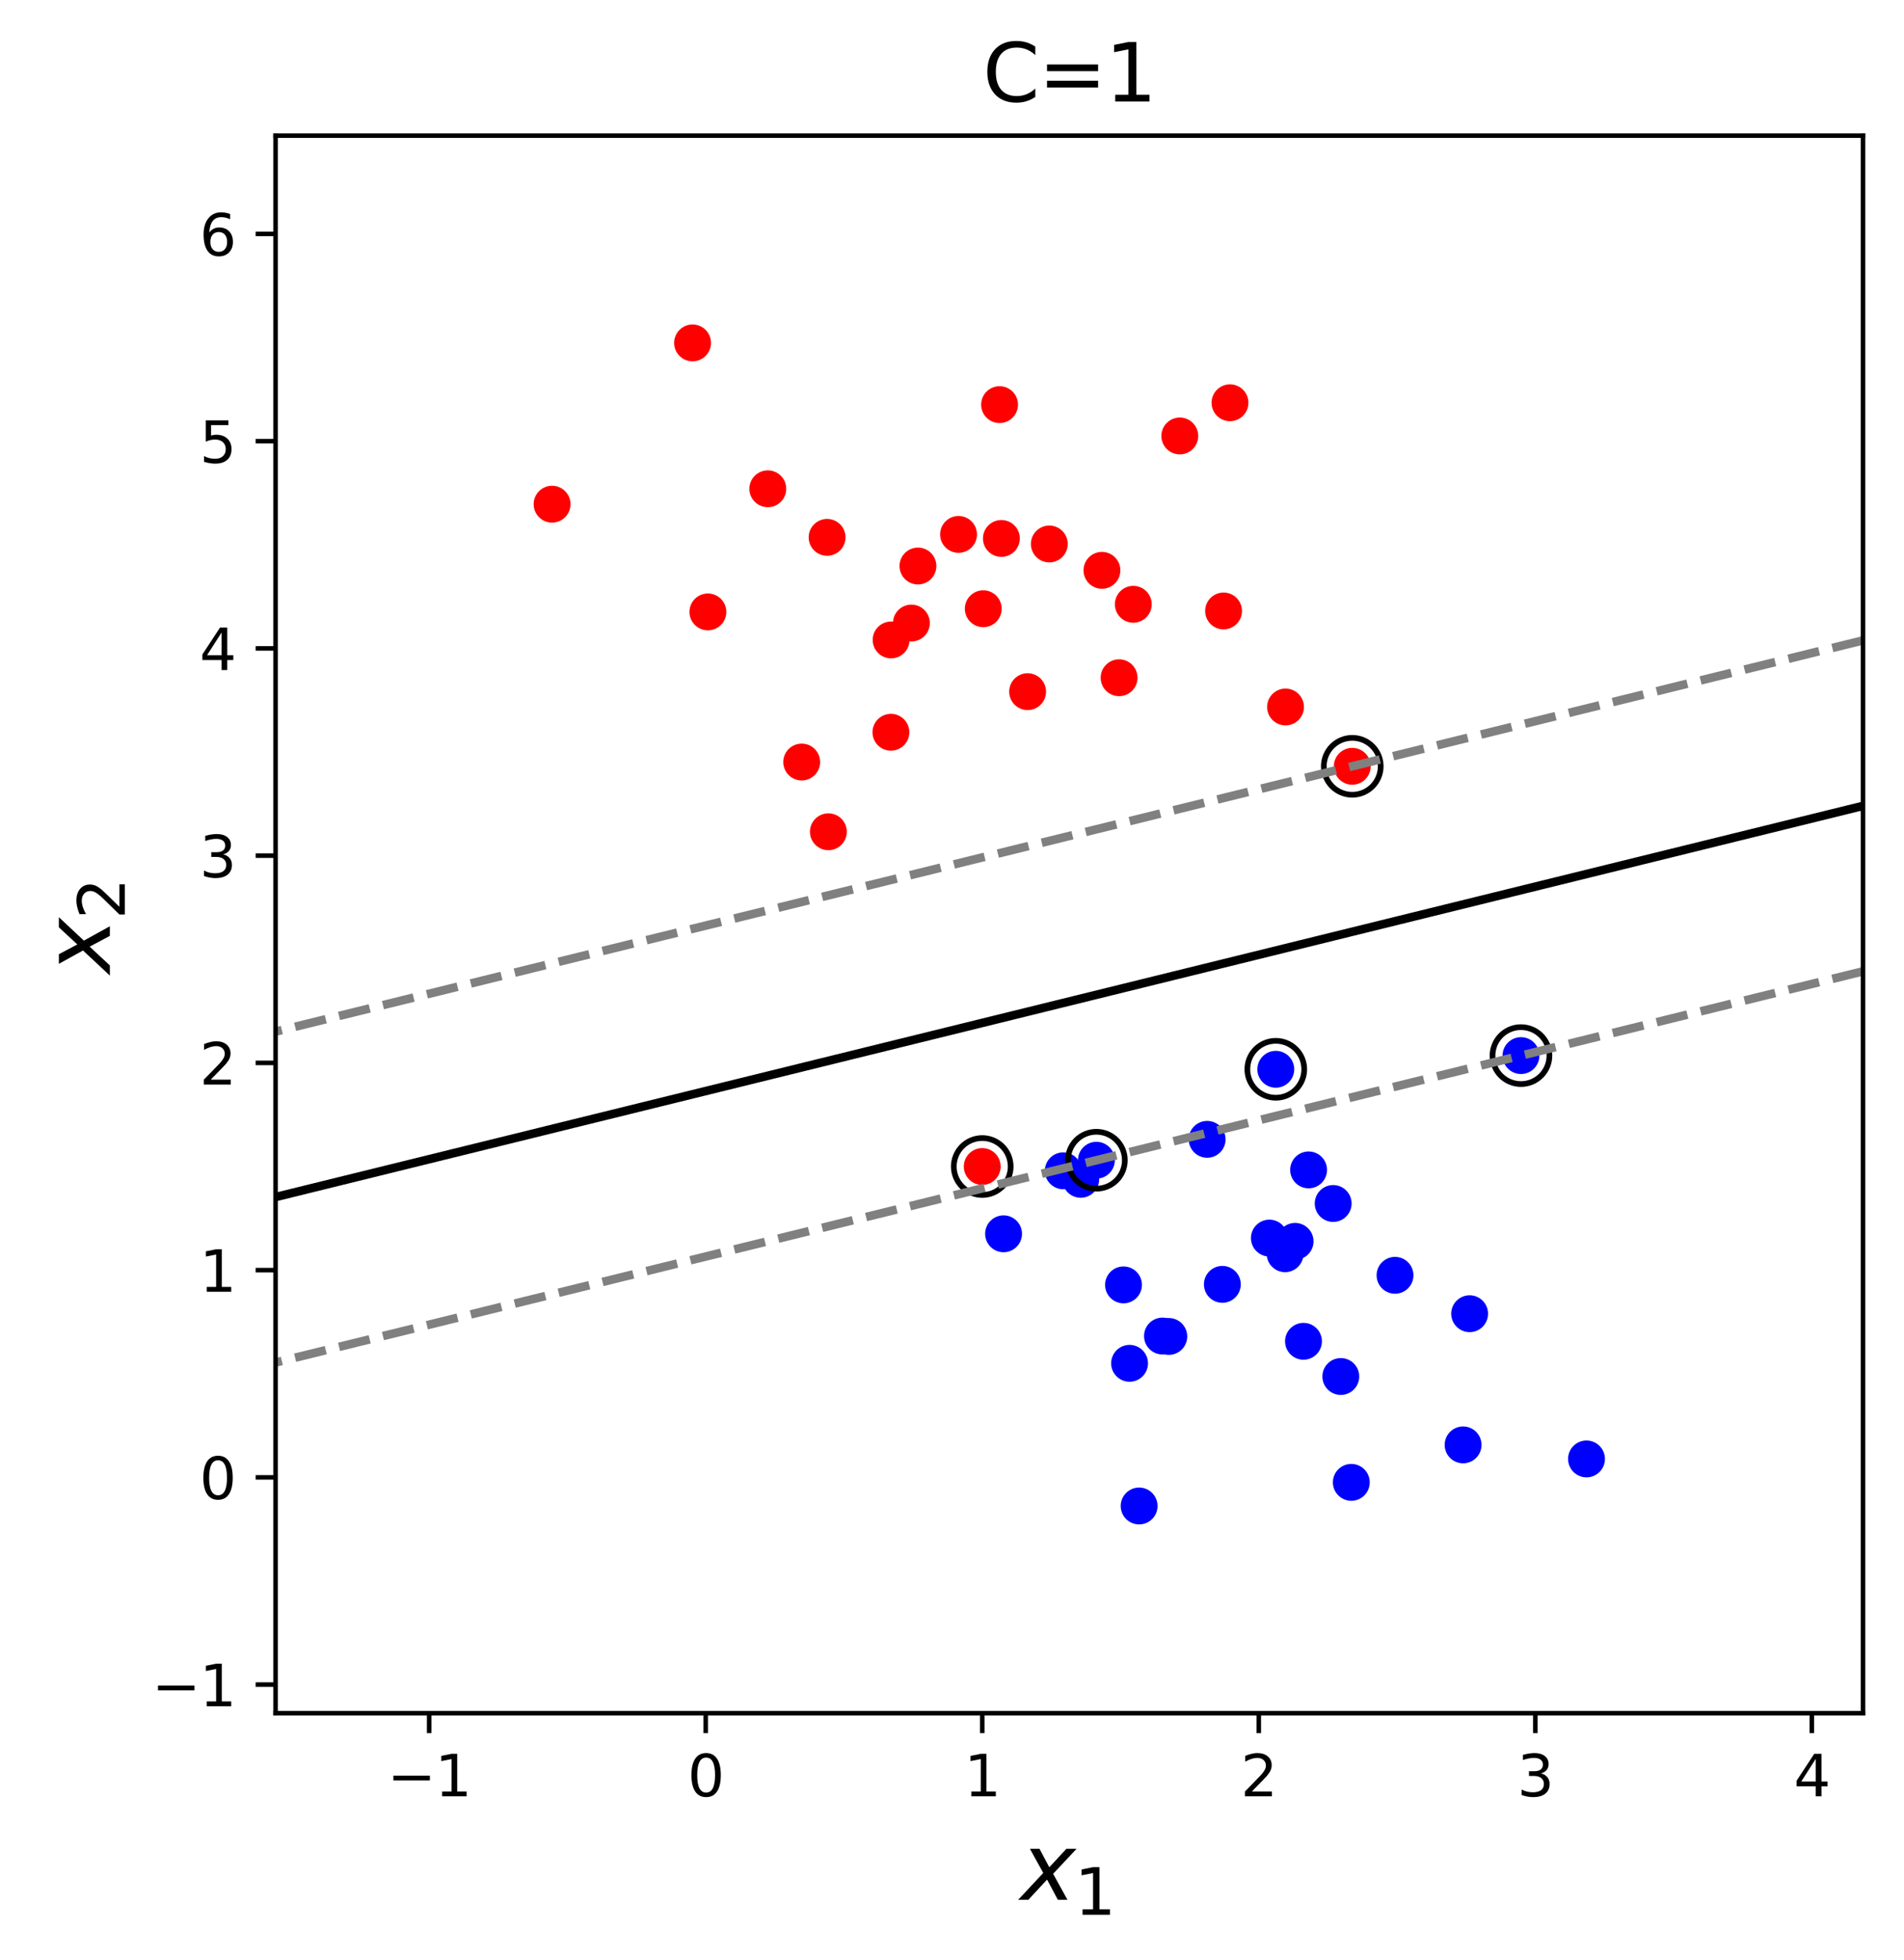 <?xml version="1.0" encoding="utf-8" standalone="no"?>
<!DOCTYPE svg PUBLIC "-//W3C//DTD SVG 1.1//EN"
  "http://www.w3.org/Graphics/SVG/1.1/DTD/svg11.dtd">
<svg xmlns:xlink="http://www.w3.org/1999/xlink" width="334.627pt" height="344.401pt" viewBox="0 0 334.627 344.401" xmlns="http://www.w3.org/2000/svg" version="1.1">
 <defs>
  <style type="text/css">*{stroke-linejoin: round; stroke-linecap: butt}</style>
 </defs>
 <g id="figure_1">
  <g id="patch_1">
   <path d="M 0 344.401 
L 334.627 344.401 
L 334.627 0 
L 0 0 
z
" style="fill: #ffffff"/>
  </g>
  <g id="axes_1">
   <g id="patch_2">
    <path d="M 48.427 301.038 
L 327.427 301.038 
L 327.427 23.838 
L 48.427 23.838 
z
" style="fill: #ffffff"/>
   </g>
   <g id="PathCollection_1">
    <defs>
     <path id="C0_0_5ea28d03dc" d="M 0 2.739 
C 0.726 2.739 1.423 2.45 1.936 1.936 
C 2.45 1.423 2.739 0.726 2.739 -0 
C 2.739 -0.726 2.45 -1.423 1.936 -1.936 
C 1.423 -2.45 0.726 -2.739 0 -2.739 
C -0.726 -2.739 -1.423 -2.45 -1.936 -1.936 
C -2.45 -1.423 -2.739 -0.726 -2.739 0 
C -2.739 0.726 -2.45 1.423 -1.936 1.936 
C -1.423 2.45 -0.726 2.739 0 2.739 
z
"/>
    </defs>
    <g clip-path="url(#p24da66156d)">
     <use xlink:href="#C0_0_5ea28d03dc" x="192.69" y="203.868" style="fill: #0000ff; stroke: #0000ff"/>
    </g>
    <g clip-path="url(#p24da66156d)">
     <use xlink:href="#C0_0_5ea28d03dc" x="212.157" y="200.198" style="fill: #0000ff; stroke: #0000ff"/>
    </g>
    <g clip-path="url(#p24da66156d)">
     <use xlink:href="#C0_0_5ea28d03dc" x="193.666" y="100.216" style="fill: #ff0000; stroke: #ff0000"/>
    </g>
    <g clip-path="url(#p24da66156d)">
     <use xlink:href="#C0_0_5ea28d03dc" x="215.041" y="107.357" style="fill: #ff0000; stroke: #ff0000"/>
    </g>
    <g clip-path="url(#p24da66156d)">
     <use xlink:href="#C0_0_5ea28d03dc" x="225.853" y="220.298" style="fill: #0000ff; stroke: #0000ff"/>
    </g>
    <g clip-path="url(#p24da66156d)">
     <use xlink:href="#C0_0_5ea28d03dc" x="257.139" y="253.886" style="fill: #0000ff; stroke: #0000ff"/>
    </g>
    <g clip-path="url(#p24da66156d)">
     <use xlink:href="#C0_0_5ea28d03dc" x="278.827" y="256.353" style="fill: #0000ff; stroke: #0000ff"/>
    </g>
    <g clip-path="url(#p24da66156d)">
     <use xlink:href="#C0_0_5ea28d03dc" x="224.22" y="187.887" style="fill: #0000ff; stroke: #0000ff"/>
    </g>
    <g clip-path="url(#p24da66156d)">
     <use xlink:href="#C0_0_5ea28d03dc" x="223.092" y="217.548" style="fill: #0000ff; stroke: #0000ff"/>
    </g>
    <g clip-path="url(#p24da66156d)">
     <use xlink:href="#C0_0_5ea28d03dc" x="121.718" y="60.252" style="fill: #ff0000; stroke: #ff0000"/>
    </g>
    <g clip-path="url(#p24da66156d)">
     <use xlink:href="#C0_0_5ea28d03dc" x="207.349" y="76.604" style="fill: #ff0000; stroke: #ff0000"/>
    </g>
    <g clip-path="url(#p24da66156d)">
     <use xlink:href="#C0_0_5ea28d03dc" x="134.942" y="85.887" style="fill: #ff0000; stroke: #ff0000"/>
    </g>
    <g clip-path="url(#p24da66156d)">
     <use xlink:href="#C0_0_5ea28d03dc" x="175.992" y="94.612" style="fill: #ff0000; stroke: #ff0000"/>
    </g>
    <g clip-path="url(#p24da66156d)">
     <use xlink:href="#C0_0_5ea28d03dc" x="198.521" y="239.553" style="fill: #0000ff; stroke: #0000ff"/>
    </g>
    <g clip-path="url(#p24da66156d)">
     <use xlink:href="#C0_0_5ea28d03dc" x="196.681" y="119.089" style="fill: #ff0000; stroke: #ff0000"/>
    </g>
    <g clip-path="url(#p24da66156d)">
     <use xlink:href="#C0_0_5ea28d03dc" x="180.603" y="121.535" style="fill: #ff0000; stroke: #ff0000"/>
    </g>
    <g clip-path="url(#p24da66156d)">
     <use xlink:href="#C0_0_5ea28d03dc" x="160.179" y="109.479" style="fill: #ff0000; stroke: #ff0000"/>
    </g>
    <g clip-path="url(#p24da66156d)">
     <use xlink:href="#C0_0_5ea28d03dc" x="235.646" y="241.869" style="fill: #0000ff; stroke: #0000ff"/>
    </g>
    <g clip-path="url(#p24da66156d)">
     <use xlink:href="#C0_0_5ea28d03dc" x="145.586" y="146.152" style="fill: #ff0000; stroke: #ff0000"/>
    </g>
    <g clip-path="url(#p24da66156d)">
     <use xlink:href="#C0_0_5ea28d03dc" x="168.464" y="93.903" style="fill: #ff0000; stroke: #ff0000"/>
    </g>
    <g clip-path="url(#p24da66156d)">
     <use xlink:href="#C0_0_5ea28d03dc" x="205.416" y="234.832" style="fill: #0000ff; stroke: #0000ff"/>
    </g>
    <g clip-path="url(#p24da66156d)">
     <use xlink:href="#C0_0_5ea28d03dc" x="234.305" y="211.469" style="fill: #0000ff; stroke: #0000ff"/>
    </g>
    <g clip-path="url(#p24da66156d)">
     <use xlink:href="#C0_0_5ea28d03dc" x="197.456" y="225.771" style="fill: #0000ff; stroke: #0000ff"/>
    </g>
    <g clip-path="url(#p24da66156d)">
     <use xlink:href="#C0_0_5ea28d03dc" x="204.304" y="234.762" style="fill: #0000ff; stroke: #0000ff"/>
    </g>
    <g clip-path="url(#p24da66156d)">
     <use xlink:href="#C0_0_5ea28d03dc" x="245.174" y="224.088" style="fill: #0000ff; stroke: #0000ff"/>
    </g>
    <g clip-path="url(#p24da66156d)">
     <use xlink:href="#C0_0_5ea28d03dc" x="237.66" y="134.65" style="fill: #ff0000; stroke: #ff0000"/>
    </g>
    <g clip-path="url(#p24da66156d)">
     <use xlink:href="#C0_0_5ea28d03dc" x="156.612" y="112.445" style="fill: #ff0000; stroke: #ff0000"/>
    </g>
    <g clip-path="url(#p24da66156d)">
     <use xlink:href="#C0_0_5ea28d03dc" x="97.028" y="88.593" style="fill: #ff0000; stroke: #ff0000"/>
    </g>
    <g clip-path="url(#p24da66156d)">
     <use xlink:href="#C0_0_5ea28d03dc" x="229.087" y="235.685" style="fill: #0000ff; stroke: #0000ff"/>
    </g>
    <g clip-path="url(#p24da66156d)">
     <use xlink:href="#C0_0_5ea28d03dc" x="225.932" y="124.226" style="fill: #ff0000; stroke: #ff0000"/>
    </g>
    <g clip-path="url(#p24da66156d)">
     <use xlink:href="#C0_0_5ea28d03dc" x="229.987" y="205.568" style="fill: #0000ff; stroke: #0000ff"/>
    </g>
    <g clip-path="url(#p24da66156d)">
     <use xlink:href="#C0_0_5ea28d03dc" x="145.362" y="94.421" style="fill: #ff0000; stroke: #ff0000"/>
    </g>
    <g clip-path="url(#p24da66156d)">
     <use xlink:href="#C0_0_5ea28d03dc" x="184.417" y="95.584" style="fill: #ff0000; stroke: #ff0000"/>
    </g>
    <g clip-path="url(#p24da66156d)">
     <use xlink:href="#C0_0_5ea28d03dc" x="124.412" y="107.522" style="fill: #ff0000; stroke: #ff0000"/>
    </g>
    <g clip-path="url(#p24da66156d)">
     <use xlink:href="#C0_0_5ea28d03dc" x="216.17" y="70.771" style="fill: #ff0000; stroke: #ff0000"/>
    </g>
    <g clip-path="url(#p24da66156d)">
     <use xlink:href="#C0_0_5ea28d03dc" x="214.828" y="225.679" style="fill: #0000ff; stroke: #0000ff"/>
    </g>
    <g clip-path="url(#p24da66156d)">
     <use xlink:href="#C0_0_5ea28d03dc" x="227.614" y="218.123" style="fill: #0000ff; stroke: #0000ff"/>
    </g>
    <g clip-path="url(#p24da66156d)">
     <use xlink:href="#C0_0_5ea28d03dc" x="175.674" y="71.1" style="fill: #ff0000; stroke: #ff0000"/>
    </g>
    <g clip-path="url(#p24da66156d)">
     <use xlink:href="#C0_0_5ea28d03dc" x="237.492" y="260.471" style="fill: #0000ff; stroke: #0000ff"/>
    </g>
    <g clip-path="url(#p24da66156d)">
     <use xlink:href="#C0_0_5ea28d03dc" x="156.578" y="128.669" style="fill: #ff0000; stroke: #ff0000"/>
    </g>
    <g clip-path="url(#p24da66156d)">
     <use xlink:href="#C0_0_5ea28d03dc" x="176.376" y="216.795" style="fill: #0000ff; stroke: #0000ff"/>
    </g>
    <g clip-path="url(#p24da66156d)">
     <use xlink:href="#C0_0_5ea28d03dc" x="199.178" y="106.181" style="fill: #ff0000; stroke: #ff0000"/>
    </g>
    <g clip-path="url(#p24da66156d)">
     <use xlink:href="#C0_0_5ea28d03dc" x="200.202" y="264.623" style="fill: #0000ff; stroke: #0000ff"/>
    </g>
    <g clip-path="url(#p24da66156d)">
     <use xlink:href="#C0_0_5ea28d03dc" x="189.937" y="207.224" style="fill: #0000ff; stroke: #0000ff"/>
    </g>
    <g clip-path="url(#p24da66156d)">
     <use xlink:href="#C0_0_5ea28d03dc" x="172.808" y="106.964" style="fill: #ff0000; stroke: #ff0000"/>
    </g>
    <g clip-path="url(#p24da66156d)">
     <use xlink:href="#C0_0_5ea28d03dc" x="186.866" y="205.726" style="fill: #0000ff; stroke: #0000ff"/>
    </g>
    <g clip-path="url(#p24da66156d)">
     <use xlink:href="#C0_0_5ea28d03dc" x="267.311" y="185.484" style="fill: #0000ff; stroke: #0000ff"/>
    </g>
    <g clip-path="url(#p24da66156d)">
     <use xlink:href="#C0_0_5ea28d03dc" x="140.898" y="133.9" style="fill: #ff0000; stroke: #ff0000"/>
    </g>
    <g clip-path="url(#p24da66156d)">
     <use xlink:href="#C0_0_5ea28d03dc" x="258.287" y="230.837" style="fill: #0000ff; stroke: #0000ff"/>
    </g>
    <g clip-path="url(#p24da66156d)">
     <use xlink:href="#C0_0_5ea28d03dc" x="161.328" y="99.458" style="fill: #ff0000; stroke: #ff0000"/>
    </g>
    <g clip-path="url(#p24da66156d)">
     <use xlink:href="#C0_0_5ea28d03dc" x="172.627" y="204.973" style="fill: #ff0000; stroke: #ff0000"/>
    </g>
   </g>
   <g id="PathCollection_2">
    <defs>
     <path id="C1_0_d22f016634" d="M 0 5 
C 1.326 5 2.598 4.473 3.536 3.536 
C 4.473 2.598 5 1.326 5 -0 
C 5 -1.326 4.473 -2.598 3.536 -3.536 
C 2.598 -4.473 1.326 -5 0 -5 
C -1.326 -5 -2.598 -4.473 -3.536 -3.536 
C -4.473 -2.598 -5 -1.326 -5 0 
C -5 1.326 -4.473 2.598 -3.536 3.536 
C -2.598 4.473 -1.326 5 0 5 
z
"/>
    </defs>
    <g clip-path="url(#p24da66156d)">
     <use xlink:href="#C1_0_d22f016634" x="237.66" y="134.65" style="fill: none; stroke: #000000"/>
    </g>
    <g clip-path="url(#p24da66156d)">
     <use xlink:href="#C1_0_d22f016634" x="172.627" y="204.973" style="fill: none; stroke: #000000"/>
    </g>
    <g clip-path="url(#p24da66156d)">
     <use xlink:href="#C1_0_d22f016634" x="192.69" y="203.868" style="fill: none; stroke: #000000"/>
    </g>
    <g clip-path="url(#p24da66156d)">
     <use xlink:href="#C1_0_d22f016634" x="224.22" y="187.887" style="fill: none; stroke: #000000"/>
    </g>
    <g clip-path="url(#p24da66156d)">
     <use xlink:href="#C1_0_d22f016634" x="267.311" y="185.484" style="fill: none; stroke: #000000"/>
    </g>
   </g>
   <g id="matplotlib.axis_1">
    <g id="xtick_1">
     <g id="line2d_1">
      <defs>
       <path id="mbfd40893a1" d="M 0 0 
L 0 3.5 
" style="stroke: #000000; stroke-width: 0.8"/>
      </defs>
      <g>
       <use xlink:href="#mbfd40893a1" x="75.426" y="301.038" style="stroke: #000000; stroke-width: 0.8"/>
      </g>
     </g>
     <g id="text_1">
      <!-- −1 -->
      <g transform="translate(68.055 315.636) scale(0.1 -0.1)">
       <defs>
        <path id="DejaVuSans-2212" d="M 678 2272 
L 4684 2272 
L 4684 1741 
L 678 1741 
L 678 2272 
z
" transform="scale(0.016)"/>
        <path id="DejaVuSans-31" d="M 794 531 
L 1825 531 
L 1825 4091 
L 703 3866 
L 703 4441 
L 1819 4666 
L 2450 4666 
L 2450 531 
L 3481 531 
L 3481 0 
L 794 0 
L 794 531 
z
" transform="scale(0.016)"/>
       </defs>
       <use xlink:href="#DejaVuSans-2212"/>
       <use xlink:href="#DejaVuSans-31" x="83.789"/>
      </g>
     </g>
    </g>
    <g id="xtick_2">
     <g id="line2d_2">
      <g>
       <use xlink:href="#mbfd40893a1" x="124.026" y="301.038" style="stroke: #000000; stroke-width: 0.8"/>
      </g>
     </g>
     <g id="text_2">
      <!-- 0 -->
      <g transform="translate(120.845 315.636) scale(0.1 -0.1)">
       <defs>
        <path id="DejaVuSans-30" d="M 2034 4250 
Q 1547 4250 1301 3770 
Q 1056 3291 1056 2328 
Q 1056 1369 1301 889 
Q 1547 409 2034 409 
Q 2525 409 2770 889 
Q 3016 1369 3016 2328 
Q 3016 3291 2770 3770 
Q 2525 4250 2034 4250 
z
M 2034 4750 
Q 2819 4750 3233 4129 
Q 3647 3509 3647 2328 
Q 3647 1150 3233 529 
Q 2819 -91 2034 -91 
Q 1250 -91 836 529 
Q 422 1150 422 2328 
Q 422 3509 836 4129 
Q 1250 4750 2034 4750 
z
" transform="scale(0.016)"/>
       </defs>
       <use xlink:href="#DejaVuSans-30"/>
      </g>
     </g>
    </g>
    <g id="xtick_3">
     <g id="line2d_3">
      <g>
       <use xlink:href="#mbfd40893a1" x="172.627" y="301.038" style="stroke: #000000; stroke-width: 0.8"/>
      </g>
     </g>
     <g id="text_3">
      <!-- 1 -->
      <g transform="translate(169.446 315.636) scale(0.1 -0.1)">
       <use xlink:href="#DejaVuSans-31"/>
      </g>
     </g>
    </g>
    <g id="xtick_4">
     <g id="line2d_4">
      <g>
       <use xlink:href="#mbfd40893a1" x="221.227" y="301.038" style="stroke: #000000; stroke-width: 0.8"/>
      </g>
     </g>
     <g id="text_4">
      <!-- 2 -->
      <g transform="translate(218.046 315.636) scale(0.1 -0.1)">
       <defs>
        <path id="DejaVuSans-32" d="M 1228 531 
L 3431 531 
L 3431 0 
L 469 0 
L 469 531 
Q 828 903 1448 1529 
Q 2069 2156 2228 2338 
Q 2531 2678 2651 2914 
Q 2772 3150 2772 3378 
Q 2772 3750 2511 3984 
Q 2250 4219 1831 4219 
Q 1534 4219 1204 4116 
Q 875 4013 500 3803 
L 500 4441 
Q 881 4594 1212 4672 
Q 1544 4750 1819 4750 
Q 2544 4750 2975 4387 
Q 3406 4025 3406 3419 
Q 3406 3131 3298 2873 
Q 3191 2616 2906 2266 
Q 2828 2175 2409 1742 
Q 1991 1309 1228 531 
z
" transform="scale(0.016)"/>
       </defs>
       <use xlink:href="#DejaVuSans-32"/>
      </g>
     </g>
    </g>
    <g id="xtick_5">
     <g id="line2d_5">
      <g>
       <use xlink:href="#mbfd40893a1" x="269.828" y="301.038" style="stroke: #000000; stroke-width: 0.8"/>
      </g>
     </g>
     <g id="text_5">
      <!-- 3 -->
      <g transform="translate(266.647 315.636) scale(0.1 -0.1)">
       <defs>
        <path id="DejaVuSans-33" d="M 2597 2516 
Q 3050 2419 3304 2112 
Q 3559 1806 3559 1356 
Q 3559 666 3084 287 
Q 2609 -91 1734 -91 
Q 1441 -91 1130 -33 
Q 819 25 488 141 
L 488 750 
Q 750 597 1062 519 
Q 1375 441 1716 441 
Q 2309 441 2620 675 
Q 2931 909 2931 1356 
Q 2931 1769 2642 2001 
Q 2353 2234 1838 2234 
L 1294 2234 
L 1294 2753 
L 1863 2753 
Q 2328 2753 2575 2939 
Q 2822 3125 2822 3475 
Q 2822 3834 2567 4026 
Q 2313 4219 1838 4219 
Q 1578 4219 1281 4162 
Q 984 4106 628 3988 
L 628 4550 
Q 988 4650 1302 4700 
Q 1616 4750 1894 4750 
Q 2613 4750 3031 4423 
Q 3450 4097 3450 3541 
Q 3450 3153 3228 2886 
Q 3006 2619 2597 2516 
z
" transform="scale(0.016)"/>
       </defs>
       <use xlink:href="#DejaVuSans-33"/>
      </g>
     </g>
    </g>
    <g id="xtick_6">
     <g id="line2d_6">
      <g>
       <use xlink:href="#mbfd40893a1" x="318.428" y="301.038" style="stroke: #000000; stroke-width: 0.8"/>
      </g>
     </g>
     <g id="text_6">
      <!-- 4 -->
      <g transform="translate(315.247 315.636) scale(0.1 -0.1)">
       <defs>
        <path id="DejaVuSans-34" d="M 2419 4116 
L 825 1625 
L 2419 1625 
L 2419 4116 
z
M 2253 4666 
L 3047 4666 
L 3047 1625 
L 3713 1625 
L 3713 1100 
L 3047 1100 
L 3047 0 
L 2419 0 
L 2419 1100 
L 313 1100 
L 313 1709 
L 2253 4666 
z
" transform="scale(0.016)"/>
       </defs>
       <use xlink:href="#DejaVuSans-34"/>
      </g>
     </g>
    </g>
    <g id="text_7">
     <!-- $x_1$ -->
     <g transform="translate(179.367 333.873) scale(0.16 -0.16)">
      <defs>
       <path id="DejaVuSans-Oblique-78" d="M 3841 3500 
L 2234 1784 
L 3219 0 
L 2559 0 
L 1819 1388 
L 531 0 
L -166 0 
L 1556 1844 
L 641 3500 
L 1300 3500 
L 1972 2234 
L 3144 3500 
L 3841 3500 
z
" transform="scale(0.016)"/>
      </defs>
      <use xlink:href="#DejaVuSans-Oblique-78" transform="translate(0 0.312)"/>
      <use xlink:href="#DejaVuSans-31" transform="translate(59.18 -16.094) scale(0.7)"/>
     </g>
    </g>
   </g>
   <g id="matplotlib.axis_2">
    <g id="ytick_1">
     <g id="line2d_7">
      <defs>
       <path id="m596de80707" d="M 0 0 
L -3.5 0 
" style="stroke: #000000; stroke-width: 0.8"/>
      </defs>
      <g>
       <use xlink:href="#m596de80707" x="48.427" y="296.009" style="stroke: #000000; stroke-width: 0.8"/>
      </g>
     </g>
     <g id="text_8">
      <!-- −1 -->
      <g transform="translate(26.685 299.808) scale(0.1 -0.1)">
       <use xlink:href="#DejaVuSans-2212"/>
       <use xlink:href="#DejaVuSans-31" x="83.789"/>
      </g>
     </g>
    </g>
    <g id="ytick_2">
     <g id="line2d_8">
      <g>
       <use xlink:href="#m596de80707" x="48.427" y="259.594" style="stroke: #000000; stroke-width: 0.8"/>
      </g>
     </g>
     <g id="text_9">
      <!-- 0 -->
      <g transform="translate(35.065 263.394) scale(0.1 -0.1)">
       <use xlink:href="#DejaVuSans-30"/>
      </g>
     </g>
    </g>
    <g id="ytick_3">
     <g id="line2d_9">
      <g>
       <use xlink:href="#m596de80707" x="48.427" y="223.18" style="stroke: #000000; stroke-width: 0.8"/>
      </g>
     </g>
     <g id="text_10">
      <!-- 1 -->
      <g transform="translate(35.065 226.979) scale(0.1 -0.1)">
       <use xlink:href="#DejaVuSans-31"/>
      </g>
     </g>
    </g>
    <g id="ytick_4">
     <g id="line2d_10">
      <g>
       <use xlink:href="#m596de80707" x="48.427" y="186.765" style="stroke: #000000; stroke-width: 0.8"/>
      </g>
     </g>
     <g id="text_11">
      <!-- 2 -->
      <g transform="translate(35.065 190.565) scale(0.1 -0.1)">
       <use xlink:href="#DejaVuSans-32"/>
      </g>
     </g>
    </g>
    <g id="ytick_5">
     <g id="line2d_11">
      <g>
       <use xlink:href="#m596de80707" x="48.427" y="150.351" style="stroke: #000000; stroke-width: 0.8"/>
      </g>
     </g>
     <g id="text_12">
      <!-- 3 -->
      <g transform="translate(35.065 154.15) scale(0.1 -0.1)">
       <use xlink:href="#DejaVuSans-33"/>
      </g>
     </g>
    </g>
    <g id="ytick_6">
     <g id="line2d_12">
      <g>
       <use xlink:href="#m596de80707" x="48.427" y="113.936" style="stroke: #000000; stroke-width: 0.8"/>
      </g>
     </g>
     <g id="text_13">
      <!-- 4 -->
      <g transform="translate(35.065 117.736) scale(0.1 -0.1)">
       <use xlink:href="#DejaVuSans-34"/>
      </g>
     </g>
    </g>
    <g id="ytick_7">
     <g id="line2d_13">
      <g>
       <use xlink:href="#m596de80707" x="48.427" y="77.522" style="stroke: #000000; stroke-width: 0.8"/>
      </g>
     </g>
     <g id="text_14">
      <!-- 5 -->
      <g transform="translate(35.065 81.321) scale(0.1 -0.1)">
       <defs>
        <path id="DejaVuSans-35" d="M 691 4666 
L 3169 4666 
L 3169 4134 
L 1269 4134 
L 1269 2991 
Q 1406 3038 1543 3061 
Q 1681 3084 1819 3084 
Q 2600 3084 3056 2656 
Q 3513 2228 3513 1497 
Q 3513 744 3044 326 
Q 2575 -91 1722 -91 
Q 1428 -91 1123 -41 
Q 819 9 494 109 
L 494 744 
Q 775 591 1075 516 
Q 1375 441 1709 441 
Q 2250 441 2565 725 
Q 2881 1009 2881 1497 
Q 2881 1984 2565 2268 
Q 2250 2553 1709 2553 
Q 1456 2553 1204 2497 
Q 953 2441 691 2322 
L 691 4666 
z
" transform="scale(0.016)"/>
       </defs>
       <use xlink:href="#DejaVuSans-35"/>
      </g>
     </g>
    </g>
    <g id="ytick_8">
     <g id="line2d_14">
      <g>
       <use xlink:href="#m596de80707" x="48.427" y="41.107" style="stroke: #000000; stroke-width: 0.8"/>
      </g>
     </g>
     <g id="text_15">
      <!-- 6 -->
      <g transform="translate(35.065 44.907) scale(0.1 -0.1)">
       <defs>
        <path id="DejaVuSans-36" d="M 2113 2584 
Q 1688 2584 1439 2293 
Q 1191 2003 1191 1497 
Q 1191 994 1439 701 
Q 1688 409 2113 409 
Q 2538 409 2786 701 
Q 3034 994 3034 1497 
Q 3034 2003 2786 2293 
Q 2538 2584 2113 2584 
z
M 3366 4563 
L 3366 3988 
Q 3128 4100 2886 4159 
Q 2644 4219 2406 4219 
Q 1781 4219 1451 3797 
Q 1122 3375 1075 2522 
Q 1259 2794 1537 2939 
Q 1816 3084 2150 3084 
Q 2853 3084 3261 2657 
Q 3669 2231 3669 1497 
Q 3669 778 3244 343 
Q 2819 -91 2113 -91 
Q 1303 -91 875 529 
Q 447 1150 447 2328 
Q 447 3434 972 4092 
Q 1497 4750 2381 4750 
Q 2619 4750 2861 4703 
Q 3103 4656 3366 4563 
z
" transform="scale(0.016)"/>
       </defs>
       <use xlink:href="#DejaVuSans-36"/>
      </g>
     </g>
    </g>
    <g id="text_16">
     <!-- $x_2$ -->
     <g transform="translate(19.358 170.998) rotate(-90) scale(0.16 -0.16)">
      <use xlink:href="#DejaVuSans-Oblique-78" transform="translate(0 0.312)"/>
      <use xlink:href="#DejaVuSans-32" transform="translate(59.18 -16.094) scale(0.7)"/>
     </g>
    </g>
   </g>
   <g id="QuadContourSet_1">
    <path d="M 327.427 112.527 
L 324.609 113.222 
L 323.731 113.438 
L 321.791 113.916 
L 318.973 114.61 
L 316.154 115.304 
L 313.336 115.999 
L 312.366 116.238 
L 310.518 116.693 
L 307.7 117.387 
L 304.882 118.082 
L 302.064 118.776 
L 301.001 119.038 
L 299.245 119.47 
L 296.427 120.165 
L 293.609 120.859 
L 290.791 121.553 
L 289.636 121.838 
L 287.973 122.248 
L 285.154 122.942 
L 282.336 123.636 
L 279.518 124.33 
L 278.271 124.638 
L 276.7 125.025 
L 273.882 125.719 
L 271.064 126.413 
L 268.245 127.108 
L 266.905 127.438 
L 265.427 127.802 
L 262.609 128.496 
L 259.791 129.191 
L 256.973 129.885 
L 255.54 130.238 
L 254.154 130.579 
L 251.336 131.274 
L 248.518 131.968 
L 245.7 132.662 
L 244.175 133.038 
L 242.882 133.356 
L 240.064 134.051 
L 237.245 134.745 
L 234.427 135.439 
L 232.81 135.838 
L 231.609 136.134 
L 228.791 136.828 
L 225.973 137.522 
L 223.154 138.217 
L 221.445 138.638 
L 220.336 138.911 
L 217.518 139.605 
L 214.7 140.3 
L 211.882 140.994 
L 210.08 141.438 
L 209.064 141.688 
L 206.245 142.382 
L 203.427 143.077 
L 200.609 143.771 
L 198.715 144.238 
L 197.791 144.465 
L 194.973 145.16 
L 192.154 145.854 
L 189.336 146.548 
L 187.35 147.038 
L 186.518 147.243 
L 183.7 147.937 
L 180.882 148.631 
L 178.064 149.326 
L 175.984 149.838 
L 175.245 150.02 
L 172.427 150.714 
L 169.609 151.408 
L 166.791 152.103 
L 164.619 152.638 
L 163.973 152.797 
L 161.154 153.491 
L 158.336 154.186 
L 155.518 154.88 
L 153.254 155.438 
L 152.7 155.574 
L 149.882 156.269 
L 147.064 156.963 
L 144.245 157.657 
L 141.889 158.238 
L 141.427 158.352 
L 138.609 159.046 
L 135.791 159.74 
L 132.973 160.435 
L 130.524 161.038 
L 130.154 161.129 
L 127.336 161.823 
L 124.518 162.517 
L 121.7 163.212 
L 119.159 163.838 
L 118.882 163.906 
L 116.064 164.6 
L 113.245 165.295 
L 110.427 165.989 
L 107.794 166.638 
L 107.609 166.683 
L 104.791 167.378 
L 101.973 168.072 
L 99.154 168.766 
L 96.428 169.438 
L 96.336 169.461 
L 93.518 170.155 
L 90.7 170.849 
L 87.882 171.543 
L 85.064 172.238 
L 85.063 172.238 
L 82.245 172.932 
L 79.427 173.626 
L 76.609 174.321 
L 73.791 175.015 
L 73.698 175.038 
L 70.973 175.709 
L 68.154 176.404 
L 65.336 177.098 
L 62.518 177.792 
L 62.333 177.838 
L 59.7 178.487 
L 56.882 179.181 
L 54.064 179.875 
L 51.245 180.569 
L 50.968 180.638 
L 48.427 181.264 
" clip-path="url(#p24da66156d)" style="fill: none; stroke-dasharray: 5.55,2.4; stroke-dashoffset: 0; stroke: #808080; stroke-width: 1.5"/>
    <path d="M 327.427 141.602 
L 324.609 142.296 
L 321.791 142.991 
L 318.973 143.685 
L 316.728 144.238 
L 316.154 144.379 
L 313.336 145.073 
L 310.518 145.768 
L 307.7 146.462 
L 305.363 147.038 
L 304.882 147.156 
L 302.064 147.851 
L 299.245 148.545 
L 296.427 149.239 
L 293.998 149.838 
L 293.609 149.934 
L 290.791 150.628 
L 287.973 151.322 
L 285.154 152.017 
L 282.633 152.638 
L 282.336 152.711 
L 279.518 153.405 
L 276.7 154.1 
L 273.882 154.794 
L 271.268 155.438 
L 271.064 155.488 
L 268.245 156.182 
L 265.427 156.877 
L 262.609 157.571 
L 259.903 158.238 
L 259.791 158.265 
L 256.973 158.96 
L 254.154 159.654 
L 251.336 160.348 
L 248.538 161.038 
L 248.518 161.043 
L 245.7 161.737 
L 242.882 162.431 
L 240.064 163.126 
L 237.245 163.82 
L 237.172 163.838 
L 234.427 164.514 
L 231.609 165.208 
L 228.791 165.903 
L 225.973 166.597 
L 225.807 166.638 
L 223.154 167.291 
L 220.336 167.986 
L 217.518 168.68 
L 214.7 169.374 
L 214.442 169.438 
L 211.882 170.069 
L 209.064 170.763 
L 206.245 171.457 
L 203.427 172.152 
L 203.077 172.238 
L 200.609 172.846 
L 197.791 173.54 
L 194.973 174.234 
L 192.154 174.929 
L 191.712 175.038 
L 189.336 175.623 
L 186.518 176.317 
L 183.7 177.012 
L 180.882 177.706 
L 180.347 177.838 
L 178.064 178.4 
L 175.245 179.095 
L 172.427 179.789 
L 169.609 180.483 
L 168.982 180.638 
L 166.791 181.178 
L 163.973 181.872 
L 161.154 182.566 
L 158.336 183.26 
L 157.616 183.438 
L 155.518 183.955 
L 152.7 184.649 
L 149.882 185.343 
L 147.064 186.038 
L 146.251 186.238 
L 144.245 186.732 
L 141.427 187.426 
L 138.609 188.121 
L 135.791 188.815 
L 134.886 189.038 
L 132.973 189.509 
L 130.154 190.204 
L 127.336 190.898 
L 124.518 191.592 
L 123.521 191.838 
L 121.7 192.286 
L 118.882 192.981 
L 116.064 193.675 
L 113.245 194.369 
L 112.156 194.638 
L 110.427 195.064 
L 107.609 195.758 
L 104.791 196.452 
L 101.973 197.147 
L 100.791 197.438 
L 99.154 197.841 
L 96.336 198.535 
L 93.518 199.23 
L 90.7 199.924 
L 89.426 200.238 
L 87.882 200.618 
L 85.064 201.313 
L 82.245 202.007 
L 79.427 202.701 
L 78.061 203.038 
L 76.609 203.395 
L 73.791 204.09 
L 70.973 204.784 
L 68.154 205.478 
L 66.695 205.838 
L 65.336 206.173 
L 62.518 206.867 
L 59.7 207.561 
L 56.882 208.256 
L 55.33 208.638 
L 54.064 208.95 
L 51.245 209.644 
L 48.427 210.339 
" clip-path="url(#p24da66156d)" style="fill: none; stroke: #000000; stroke-width: 1.5"/>
    <path d="M 327.427 170.677 
L 324.609 171.371 
L 321.791 172.065 
L 321.091 172.238 
L 318.973 172.76 
L 316.154 173.454 
L 313.336 174.148 
L 310.518 174.843 
L 309.726 175.038 
L 307.7 175.537 
L 304.882 176.231 
L 302.064 176.925 
L 299.245 177.62 
L 298.36 177.838 
L 296.427 178.314 
L 293.609 179.008 
L 290.791 179.703 
L 287.973 180.397 
L 286.995 180.638 
L 285.154 181.091 
L 282.336 181.786 
L 279.518 182.48 
L 276.7 183.174 
L 275.63 183.438 
L 273.882 183.869 
L 271.064 184.563 
L 268.245 185.257 
L 265.427 185.951 
L 264.265 186.238 
L 262.609 186.646 
L 259.791 187.34 
L 256.973 188.034 
L 254.154 188.729 
L 252.9 189.038 
L 251.336 189.423 
L 248.518 190.117 
L 245.7 190.812 
L 242.882 191.506 
L 241.535 191.838 
L 240.064 192.2 
L 237.245 192.895 
L 234.427 193.589 
L 231.609 194.283 
L 230.17 194.638 
L 228.791 194.978 
L 225.973 195.672 
L 223.154 196.366 
L 220.336 197.06 
L 218.804 197.438 
L 217.518 197.755 
L 214.7 198.449 
L 211.882 199.143 
L 209.064 199.838 
L 207.439 200.238 
L 206.245 200.532 
L 203.427 201.226 
L 200.609 201.921 
L 197.791 202.615 
L 196.074 203.038 
L 194.973 203.309 
L 192.154 204.004 
L 189.336 204.698 
L 186.518 205.392 
L 184.709 205.838 
L 183.7 206.086 
L 180.882 206.781 
L 178.064 207.475 
L 175.245 208.169 
L 173.344 208.638 
L 172.427 208.864 
L 169.609 209.558 
L 166.791 210.252 
L 163.973 210.947 
L 161.979 211.438 
L 161.154 211.641 
L 158.336 212.335 
L 155.518 213.03 
L 152.7 213.724 
L 150.614 214.238 
L 149.882 214.418 
L 147.064 215.112 
L 144.245 215.807 
L 141.427 216.501 
L 139.249 217.038 
L 138.609 217.195 
L 135.791 217.89 
L 132.973 218.584 
L 130.154 219.278 
L 127.883 219.838 
L 127.336 219.973 
L 124.518 220.667 
L 121.7 221.361 
L 118.882 222.056 
L 116.518 222.638 
L 116.064 222.75 
L 113.245 223.444 
L 110.427 224.138 
L 107.609 224.833 
L 105.153 225.438 
L 104.791 225.527 
L 101.973 226.221 
L 99.154 226.916 
L 96.336 227.61 
L 93.788 228.238 
L 93.518 228.304 
L 90.7 228.999 
L 87.882 229.693 
L 85.064 230.387 
L 82.423 231.038 
L 82.245 231.082 
L 79.427 231.776 
L 76.609 232.47 
L 73.791 233.164 
L 71.058 233.838 
L 70.973 233.859 
L 68.154 234.553 
L 65.336 235.247 
L 62.518 235.942 
L 59.7 236.636 
L 59.693 236.638 
L 56.882 237.33 
L 54.064 238.025 
L 51.245 238.719 
L 48.427 239.413 
" clip-path="url(#p24da66156d)" style="fill: none; stroke-dasharray: 5.55,2.4; stroke-dashoffset: 0; stroke: #808080; stroke-width: 1.5"/>
   </g>
   <g id="patch_3">
    <path d="M 48.427 301.038 
L 48.427 23.838 
" style="fill: none; stroke: #000000; stroke-width: 0.8; stroke-linejoin: miter; stroke-linecap: square"/>
   </g>
   <g id="patch_4">
    <path d="M 327.427 301.038 
L 327.427 23.838 
" style="fill: none; stroke: #000000; stroke-width: 0.8; stroke-linejoin: miter; stroke-linecap: square"/>
   </g>
   <g id="patch_5">
    <path d="M 48.427 301.038 
L 327.427 301.038 
" style="fill: none; stroke: #000000; stroke-width: 0.8; stroke-linejoin: miter; stroke-linecap: square"/>
   </g>
   <g id="patch_6">
    <path d="M 48.427 23.838 
L 327.427 23.838 
" style="fill: none; stroke: #000000; stroke-width: 0.8; stroke-linejoin: miter; stroke-linecap: square"/>
   </g>
   <g id="text_17">
    <!-- C=1 -->
    <g transform="translate(172.72 17.838) scale(0.14 -0.14)">
     <defs>
      <path id="DejaVuSans-43" d="M 4122 4306 
L 4122 3641 
Q 3803 3938 3442 4084 
Q 3081 4231 2675 4231 
Q 1875 4231 1450 3742 
Q 1025 3253 1025 2328 
Q 1025 1406 1450 917 
Q 1875 428 2675 428 
Q 3081 428 3442 575 
Q 3803 722 4122 1019 
L 4122 359 
Q 3791 134 3420 21 
Q 3050 -91 2638 -91 
Q 1578 -91 968 557 
Q 359 1206 359 2328 
Q 359 3453 968 4101 
Q 1578 4750 2638 4750 
Q 3056 4750 3426 4639 
Q 3797 4528 4122 4306 
z
" transform="scale(0.016)"/>
      <path id="DejaVuSans-3d" d="M 678 2906 
L 4684 2906 
L 4684 2381 
L 678 2381 
L 678 2906 
z
M 678 1631 
L 4684 1631 
L 4684 1100 
L 678 1100 
L 678 1631 
z
" transform="scale(0.016)"/>
     </defs>
     <use xlink:href="#DejaVuSans-43"/>
     <use xlink:href="#DejaVuSans-3d" x="69.824"/>
     <use xlink:href="#DejaVuSans-31" x="153.613"/>
    </g>
   </g>
  </g>
 </g>
 <defs>
  <clipPath id="p24da66156d">
   <rect x="48.427" y="23.838" width="279" height="277.2"/>
  </clipPath>
 </defs>
</svg>
